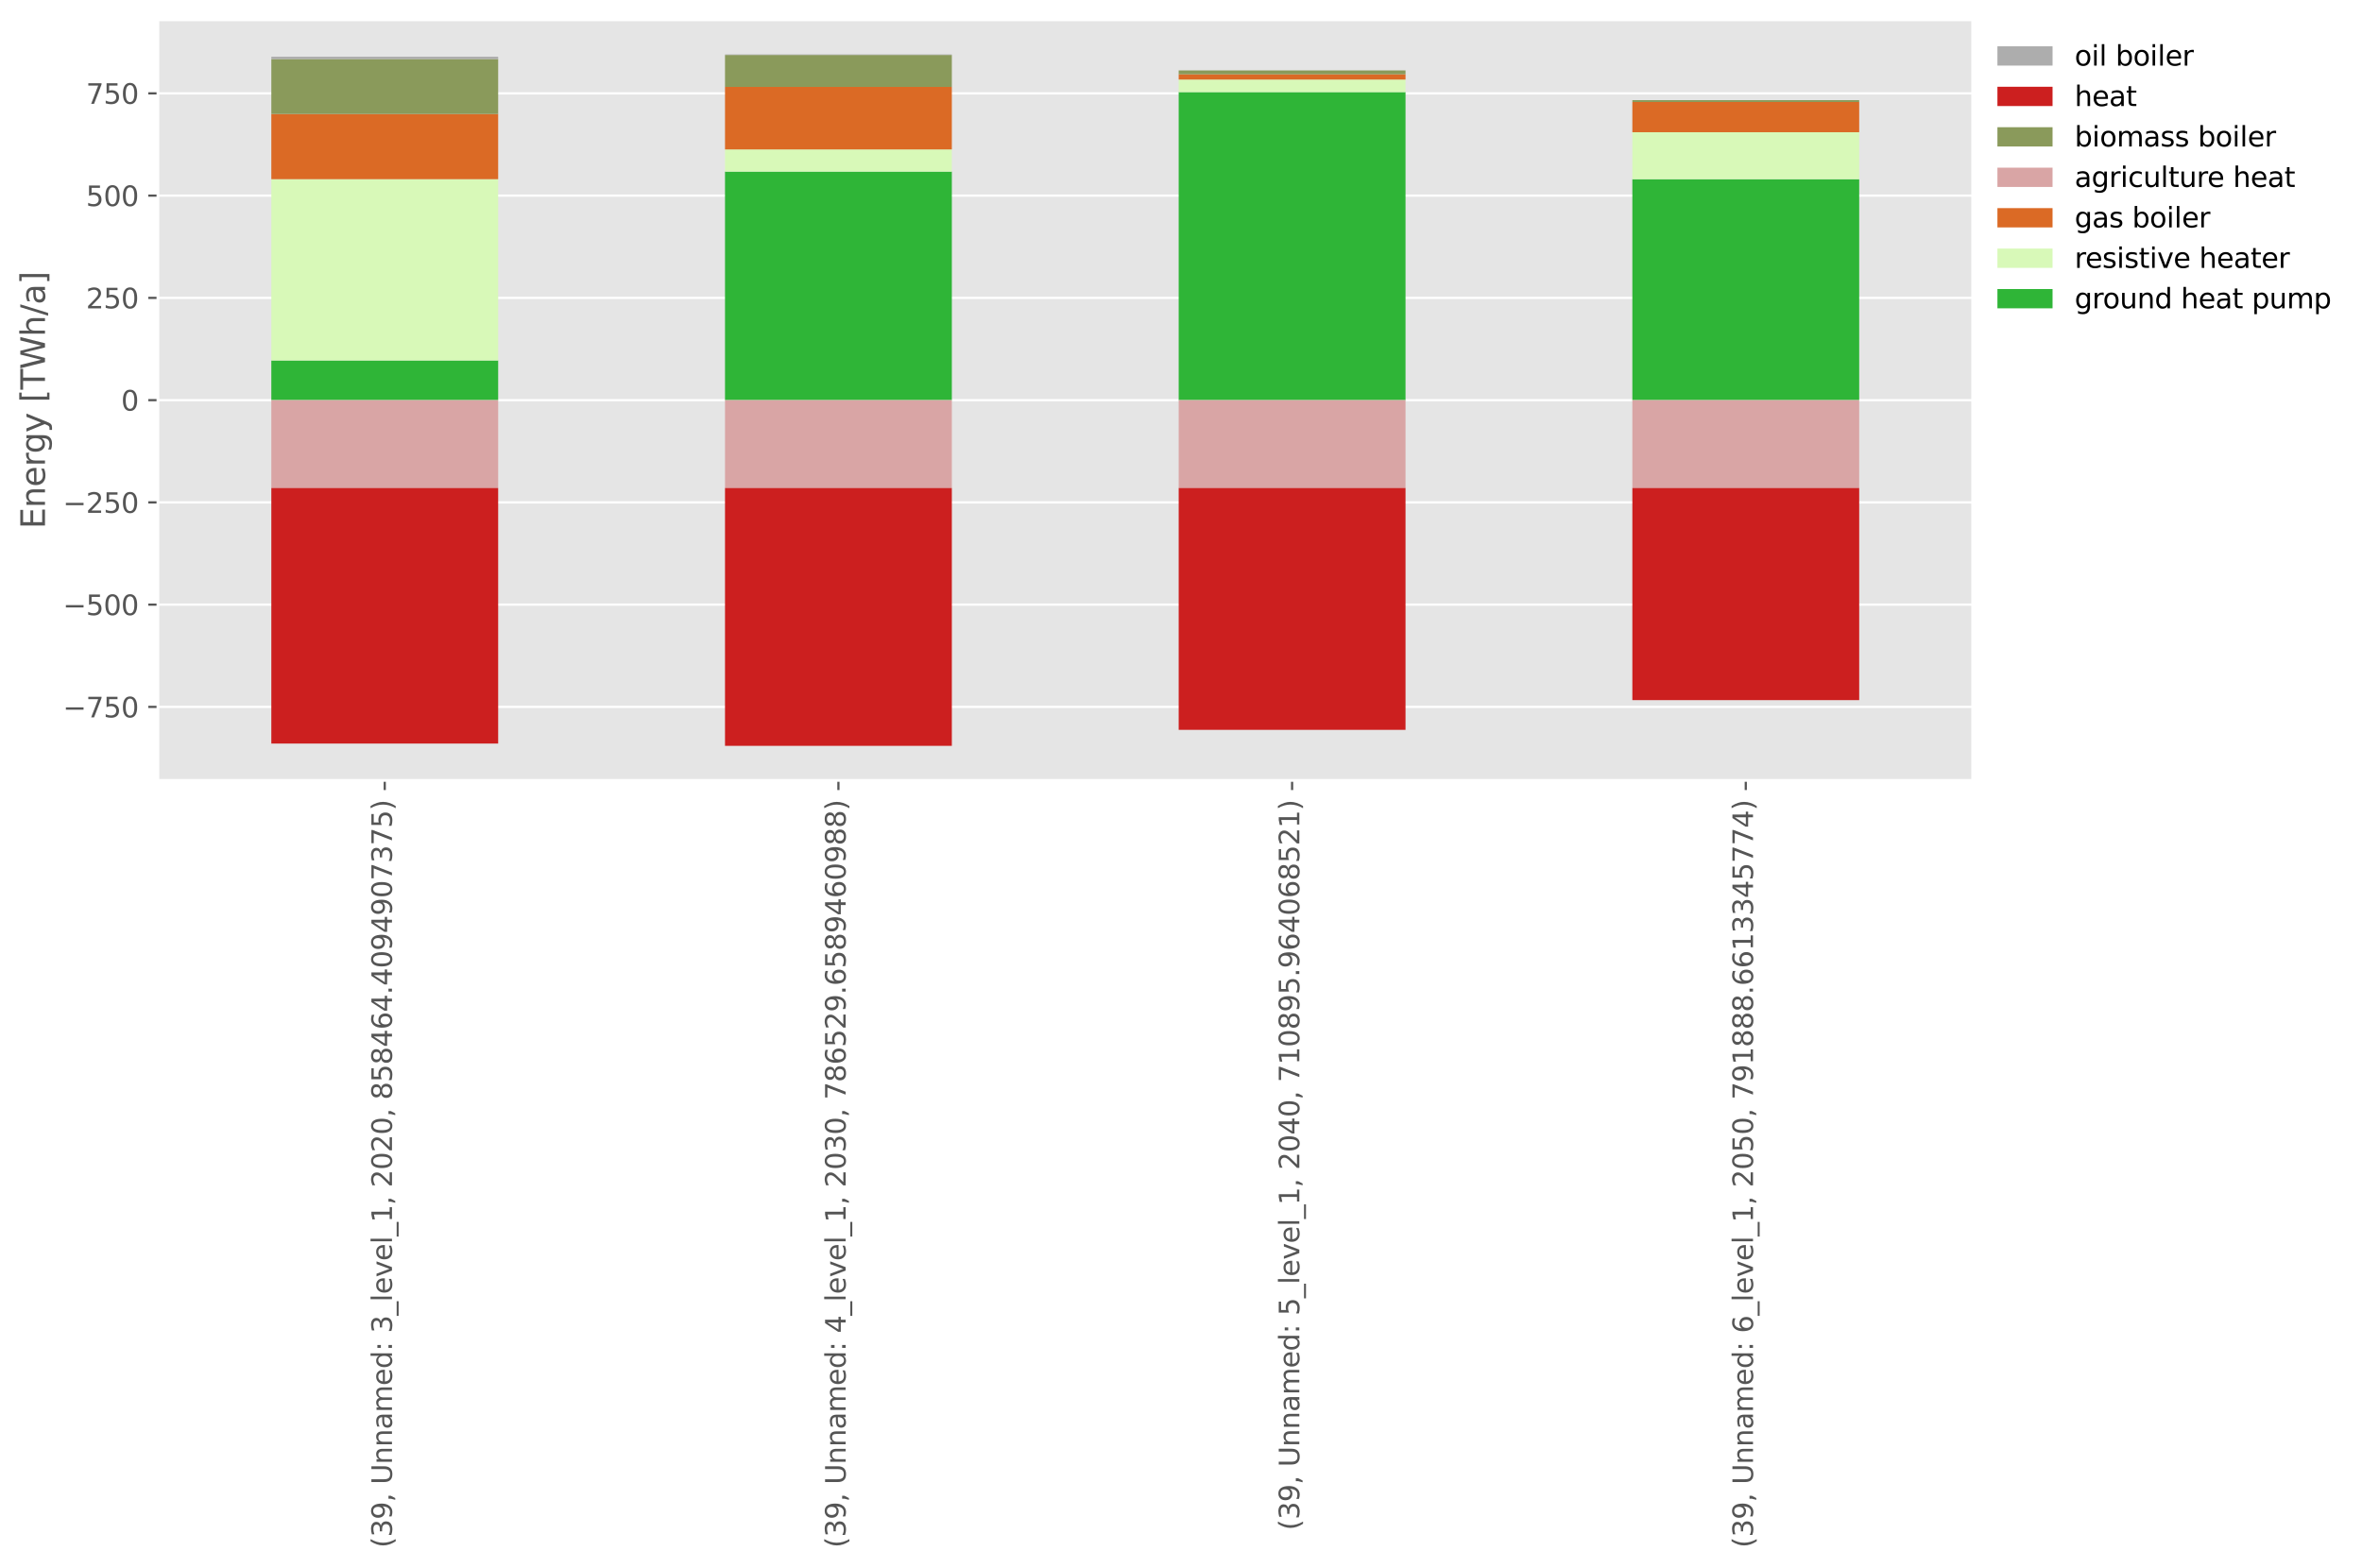 <?xml version="1.0" encoding="utf-8" standalone="no"?>
<!DOCTYPE svg PUBLIC "-//W3C//DTD SVG 1.1//EN"
  "http://www.w3.org/Graphics/SVG/1.1/DTD/svg11.dtd">
<svg xmlns:xlink="http://www.w3.org/1999/xlink" width="856.8pt" height="568.8pt" viewBox="0 0 856.8 568.8" xmlns="http://www.w3.org/2000/svg" version="1.1">
 <defs>
  <style type="text/css">*{stroke-linejoin: round; stroke-linecap: butt}</style>
 </defs>
 <g id="figure_1">
  <g id="patch_1">
   <path d="M 0 568.8 
L 856.8 568.8 
L 856.8 0 
L 0 0 
z
" style="fill: #ffffff"/>
  </g>
  <g id="axes_1">
   <g id="patch_2">
    <path d="M 57.281 283.158 
L 715.553 283.158 
L 715.553 7.2 
L 57.281 7.2 
z
" style="fill: #e5e5e5"/>
   </g>
   <g id="matplotlib.axis_1">
    <g id="xtick_1">
     <g id="line2d_1">
      <defs>
       <path id="md4aac15aca" d="M 0 0 
L 0 3.5 
" style="stroke: #555555; stroke-width: 0.8"/>
      </defs>
      <g>
       <use xlink:href="#md4aac15aca" x="139.565" y="283.158" style="fill: #555555; stroke: #555555; stroke-width: 0.8"/>
      </g>
     </g>
     <g id="text_1">
      <!-- (39, Unnamed: 3_level_1, 2020, 858464.4094907375) -->
      <g style="fill: #555555" transform="translate(142.185 561.6) rotate(-90) scale(0.1 -0.1)">
       <defs>
        <path id="DejaVuSans-28" d="M 1984 4856 
Q 1566 4138 1362 3434 
Q 1159 2731 1159 2009 
Q 1159 1288 1364 580 
Q 1569 -128 1984 -844 
L 1484 -844 
Q 1016 -109 783 600 
Q 550 1309 550 2009 
Q 550 2706 781 3412 
Q 1013 4119 1484 4856 
L 1984 4856 
z
" transform="scale(0.016)"/>
        <path id="DejaVuSans-33" d="M 2597 2516 
Q 3050 2419 3304 2112 
Q 3559 1806 3559 1356 
Q 3559 666 3084 287 
Q 2609 -91 1734 -91 
Q 1441 -91 1130 -33 
Q 819 25 488 141 
L 488 750 
Q 750 597 1062 519 
Q 1375 441 1716 441 
Q 2309 441 2620 675 
Q 2931 909 2931 1356 
Q 2931 1769 2642 2001 
Q 2353 2234 1838 2234 
L 1294 2234 
L 1294 2753 
L 1863 2753 
Q 2328 2753 2575 2939 
Q 2822 3125 2822 3475 
Q 2822 3834 2567 4026 
Q 2313 4219 1838 4219 
Q 1578 4219 1281 4162 
Q 984 4106 628 3988 
L 628 4550 
Q 988 4650 1302 4700 
Q 1616 4750 1894 4750 
Q 2613 4750 3031 4423 
Q 3450 4097 3450 3541 
Q 3450 3153 3228 2886 
Q 3006 2619 2597 2516 
z
" transform="scale(0.016)"/>
        <path id="DejaVuSans-39" d="M 703 97 
L 703 672 
Q 941 559 1184 500 
Q 1428 441 1663 441 
Q 2288 441 2617 861 
Q 2947 1281 2994 2138 
Q 2813 1869 2534 1725 
Q 2256 1581 1919 1581 
Q 1219 1581 811 2004 
Q 403 2428 403 3163 
Q 403 3881 828 4315 
Q 1253 4750 1959 4750 
Q 2769 4750 3195 4129 
Q 3622 3509 3622 2328 
Q 3622 1225 3098 567 
Q 2575 -91 1691 -91 
Q 1453 -91 1209 -44 
Q 966 3 703 97 
z
M 1959 2075 
Q 2384 2075 2632 2365 
Q 2881 2656 2881 3163 
Q 2881 3666 2632 3958 
Q 2384 4250 1959 4250 
Q 1534 4250 1286 3958 
Q 1038 3666 1038 3163 
Q 1038 2656 1286 2365 
Q 1534 2075 1959 2075 
z
" transform="scale(0.016)"/>
        <path id="DejaVuSans-2c" d="M 750 794 
L 1409 794 
L 1409 256 
L 897 -744 
L 494 -744 
L 750 256 
L 750 794 
z
" transform="scale(0.016)"/>
        <path id="DejaVuSans-20" transform="scale(0.016)"/>
        <path id="DejaVuSans-55" d="M 556 4666 
L 1191 4666 
L 1191 1831 
Q 1191 1081 1462 751 
Q 1734 422 2344 422 
Q 2950 422 3222 751 
Q 3494 1081 3494 1831 
L 3494 4666 
L 4128 4666 
L 4128 1753 
Q 4128 841 3676 375 
Q 3225 -91 2344 -91 
Q 1459 -91 1007 375 
Q 556 841 556 1753 
L 556 4666 
z
" transform="scale(0.016)"/>
        <path id="DejaVuSans-6e" d="M 3513 2113 
L 3513 0 
L 2938 0 
L 2938 2094 
Q 2938 2591 2744 2837 
Q 2550 3084 2163 3084 
Q 1697 3084 1428 2787 
Q 1159 2491 1159 1978 
L 1159 0 
L 581 0 
L 581 3500 
L 1159 3500 
L 1159 2956 
Q 1366 3272 1645 3428 
Q 1925 3584 2291 3584 
Q 2894 3584 3203 3211 
Q 3513 2838 3513 2113 
z
" transform="scale(0.016)"/>
        <path id="DejaVuSans-61" d="M 2194 1759 
Q 1497 1759 1228 1600 
Q 959 1441 959 1056 
Q 959 750 1161 570 
Q 1363 391 1709 391 
Q 2188 391 2477 730 
Q 2766 1069 2766 1631 
L 2766 1759 
L 2194 1759 
z
M 3341 1997 
L 3341 0 
L 2766 0 
L 2766 531 
Q 2569 213 2275 61 
Q 1981 -91 1556 -91 
Q 1019 -91 701 211 
Q 384 513 384 1019 
Q 384 1609 779 1909 
Q 1175 2209 1959 2209 
L 2766 2209 
L 2766 2266 
Q 2766 2663 2505 2880 
Q 2244 3097 1772 3097 
Q 1472 3097 1187 3025 
Q 903 2953 641 2809 
L 641 3341 
Q 956 3463 1253 3523 
Q 1550 3584 1831 3584 
Q 2591 3584 2966 3190 
Q 3341 2797 3341 1997 
z
" transform="scale(0.016)"/>
        <path id="DejaVuSans-6d" d="M 3328 2828 
Q 3544 3216 3844 3400 
Q 4144 3584 4550 3584 
Q 5097 3584 5394 3201 
Q 5691 2819 5691 2113 
L 5691 0 
L 5113 0 
L 5113 2094 
Q 5113 2597 4934 2840 
Q 4756 3084 4391 3084 
Q 3944 3084 3684 2787 
Q 3425 2491 3425 1978 
L 3425 0 
L 2847 0 
L 2847 2094 
Q 2847 2600 2669 2842 
Q 2491 3084 2119 3084 
Q 1678 3084 1418 2786 
Q 1159 2488 1159 1978 
L 1159 0 
L 581 0 
L 581 3500 
L 1159 3500 
L 1159 2956 
Q 1356 3278 1631 3431 
Q 1906 3584 2284 3584 
Q 2666 3584 2933 3390 
Q 3200 3197 3328 2828 
z
" transform="scale(0.016)"/>
        <path id="DejaVuSans-65" d="M 3597 1894 
L 3597 1613 
L 953 1613 
Q 991 1019 1311 708 
Q 1631 397 2203 397 
Q 2534 397 2845 478 
Q 3156 559 3463 722 
L 3463 178 
Q 3153 47 2828 -22 
Q 2503 -91 2169 -91 
Q 1331 -91 842 396 
Q 353 884 353 1716 
Q 353 2575 817 3079 
Q 1281 3584 2069 3584 
Q 2775 3584 3186 3129 
Q 3597 2675 3597 1894 
z
M 3022 2063 
Q 3016 2534 2758 2815 
Q 2500 3097 2075 3097 
Q 1594 3097 1305 2825 
Q 1016 2553 972 2059 
L 3022 2063 
z
" transform="scale(0.016)"/>
        <path id="DejaVuSans-64" d="M 2906 2969 
L 2906 4863 
L 3481 4863 
L 3481 0 
L 2906 0 
L 2906 525 
Q 2725 213 2448 61 
Q 2172 -91 1784 -91 
Q 1150 -91 751 415 
Q 353 922 353 1747 
Q 353 2572 751 3078 
Q 1150 3584 1784 3584 
Q 2172 3584 2448 3432 
Q 2725 3281 2906 2969 
z
M 947 1747 
Q 947 1113 1208 752 
Q 1469 391 1925 391 
Q 2381 391 2643 752 
Q 2906 1113 2906 1747 
Q 2906 2381 2643 2742 
Q 2381 3103 1925 3103 
Q 1469 3103 1208 2742 
Q 947 2381 947 1747 
z
" transform="scale(0.016)"/>
        <path id="DejaVuSans-3a" d="M 750 794 
L 1409 794 
L 1409 0 
L 750 0 
L 750 794 
z
M 750 3309 
L 1409 3309 
L 1409 2516 
L 750 2516 
L 750 3309 
z
" transform="scale(0.016)"/>
        <path id="DejaVuSans-5f" d="M 3263 -1063 
L 3263 -1509 
L -63 -1509 
L -63 -1063 
L 3263 -1063 
z
" transform="scale(0.016)"/>
        <path id="DejaVuSans-6c" d="M 603 4863 
L 1178 4863 
L 1178 0 
L 603 0 
L 603 4863 
z
" transform="scale(0.016)"/>
        <path id="DejaVuSans-76" d="M 191 3500 
L 800 3500 
L 1894 563 
L 2988 3500 
L 3597 3500 
L 2284 0 
L 1503 0 
L 191 3500 
z
" transform="scale(0.016)"/>
        <path id="DejaVuSans-31" d="M 794 531 
L 1825 531 
L 1825 4091 
L 703 3866 
L 703 4441 
L 1819 4666 
L 2450 4666 
L 2450 531 
L 3481 531 
L 3481 0 
L 794 0 
L 794 531 
z
" transform="scale(0.016)"/>
        <path id="DejaVuSans-32" d="M 1228 531 
L 3431 531 
L 3431 0 
L 469 0 
L 469 531 
Q 828 903 1448 1529 
Q 2069 2156 2228 2338 
Q 2531 2678 2651 2914 
Q 2772 3150 2772 3378 
Q 2772 3750 2511 3984 
Q 2250 4219 1831 4219 
Q 1534 4219 1204 4116 
Q 875 4013 500 3803 
L 500 4441 
Q 881 4594 1212 4672 
Q 1544 4750 1819 4750 
Q 2544 4750 2975 4387 
Q 3406 4025 3406 3419 
Q 3406 3131 3298 2873 
Q 3191 2616 2906 2266 
Q 2828 2175 2409 1742 
Q 1991 1309 1228 531 
z
" transform="scale(0.016)"/>
        <path id="DejaVuSans-30" d="M 2034 4250 
Q 1547 4250 1301 3770 
Q 1056 3291 1056 2328 
Q 1056 1369 1301 889 
Q 1547 409 2034 409 
Q 2525 409 2770 889 
Q 3016 1369 3016 2328 
Q 3016 3291 2770 3770 
Q 2525 4250 2034 4250 
z
M 2034 4750 
Q 2819 4750 3233 4129 
Q 3647 3509 3647 2328 
Q 3647 1150 3233 529 
Q 2819 -91 2034 -91 
Q 1250 -91 836 529 
Q 422 1150 422 2328 
Q 422 3509 836 4129 
Q 1250 4750 2034 4750 
z
" transform="scale(0.016)"/>
        <path id="DejaVuSans-38" d="M 2034 2216 
Q 1584 2216 1326 1975 
Q 1069 1734 1069 1313 
Q 1069 891 1326 650 
Q 1584 409 2034 409 
Q 2484 409 2743 651 
Q 3003 894 3003 1313 
Q 3003 1734 2745 1975 
Q 2488 2216 2034 2216 
z
M 1403 2484 
Q 997 2584 770 2862 
Q 544 3141 544 3541 
Q 544 4100 942 4425 
Q 1341 4750 2034 4750 
Q 2731 4750 3128 4425 
Q 3525 4100 3525 3541 
Q 3525 3141 3298 2862 
Q 3072 2584 2669 2484 
Q 3125 2378 3379 2068 
Q 3634 1759 3634 1313 
Q 3634 634 3220 271 
Q 2806 -91 2034 -91 
Q 1263 -91 848 271 
Q 434 634 434 1313 
Q 434 1759 690 2068 
Q 947 2378 1403 2484 
z
M 1172 3481 
Q 1172 3119 1398 2916 
Q 1625 2713 2034 2713 
Q 2441 2713 2670 2916 
Q 2900 3119 2900 3481 
Q 2900 3844 2670 4047 
Q 2441 4250 2034 4250 
Q 1625 4250 1398 4047 
Q 1172 3844 1172 3481 
z
" transform="scale(0.016)"/>
        <path id="DejaVuSans-35" d="M 691 4666 
L 3169 4666 
L 3169 4134 
L 1269 4134 
L 1269 2991 
Q 1406 3038 1543 3061 
Q 1681 3084 1819 3084 
Q 2600 3084 3056 2656 
Q 3513 2228 3513 1497 
Q 3513 744 3044 326 
Q 2575 -91 1722 -91 
Q 1428 -91 1123 -41 
Q 819 9 494 109 
L 494 744 
Q 775 591 1075 516 
Q 1375 441 1709 441 
Q 2250 441 2565 725 
Q 2881 1009 2881 1497 
Q 2881 1984 2565 2268 
Q 2250 2553 1709 2553 
Q 1456 2553 1204 2497 
Q 953 2441 691 2322 
L 691 4666 
z
" transform="scale(0.016)"/>
        <path id="DejaVuSans-34" d="M 2419 4116 
L 825 1625 
L 2419 1625 
L 2419 4116 
z
M 2253 4666 
L 3047 4666 
L 3047 1625 
L 3713 1625 
L 3713 1100 
L 3047 1100 
L 3047 0 
L 2419 0 
L 2419 1100 
L 313 1100 
L 313 1709 
L 2253 4666 
z
" transform="scale(0.016)"/>
        <path id="DejaVuSans-36" d="M 2113 2584 
Q 1688 2584 1439 2293 
Q 1191 2003 1191 1497 
Q 1191 994 1439 701 
Q 1688 409 2113 409 
Q 2538 409 2786 701 
Q 3034 994 3034 1497 
Q 3034 2003 2786 2293 
Q 2538 2584 2113 2584 
z
M 3366 4563 
L 3366 3988 
Q 3128 4100 2886 4159 
Q 2644 4219 2406 4219 
Q 1781 4219 1451 3797 
Q 1122 3375 1075 2522 
Q 1259 2794 1537 2939 
Q 1816 3084 2150 3084 
Q 2853 3084 3261 2657 
Q 3669 2231 3669 1497 
Q 3669 778 3244 343 
Q 2819 -91 2113 -91 
Q 1303 -91 875 529 
Q 447 1150 447 2328 
Q 447 3434 972 4092 
Q 1497 4750 2381 4750 
Q 2619 4750 2861 4703 
Q 3103 4656 3366 4563 
z
" transform="scale(0.016)"/>
        <path id="DejaVuSans-2e" d="M 684 794 
L 1344 794 
L 1344 0 
L 684 0 
L 684 794 
z
" transform="scale(0.016)"/>
        <path id="DejaVuSans-37" d="M 525 4666 
L 3525 4666 
L 3525 4397 
L 1831 0 
L 1172 0 
L 2766 4134 
L 525 4134 
L 525 4666 
z
" transform="scale(0.016)"/>
        <path id="DejaVuSans-29" d="M 513 4856 
L 1013 4856 
Q 1481 4119 1714 3412 
Q 1947 2706 1947 2009 
Q 1947 1309 1714 600 
Q 1481 -109 1013 -844 
L 513 -844 
Q 928 -128 1133 580 
Q 1338 1288 1338 2009 
Q 1338 2731 1133 3434 
Q 928 4138 513 4856 
z
" transform="scale(0.016)"/>
       </defs>
       <use xlink:href="#DejaVuSans-28"/>
       <use xlink:href="#DejaVuSans-33" transform="translate(39.014 0)"/>
       <use xlink:href="#DejaVuSans-39" transform="translate(102.637 0)"/>
       <use xlink:href="#DejaVuSans-2c" transform="translate(166.26 0)"/>
       <use xlink:href="#DejaVuSans-20" transform="translate(198.047 0)"/>
       <use xlink:href="#DejaVuSans-55" transform="translate(229.834 0)"/>
       <use xlink:href="#DejaVuSans-6e" transform="translate(303.027 0)"/>
       <use xlink:href="#DejaVuSans-6e" transform="translate(366.406 0)"/>
       <use xlink:href="#DejaVuSans-61" transform="translate(429.785 0)"/>
       <use xlink:href="#DejaVuSans-6d" transform="translate(491.064 0)"/>
       <use xlink:href="#DejaVuSans-65" transform="translate(588.477 0)"/>
       <use xlink:href="#DejaVuSans-64" transform="translate(650 0)"/>
       <use xlink:href="#DejaVuSans-3a" transform="translate(713.477 0)"/>
       <use xlink:href="#DejaVuSans-20" transform="translate(747.168 0)"/>
       <use xlink:href="#DejaVuSans-33" transform="translate(778.955 0)"/>
       <use xlink:href="#DejaVuSans-5f" transform="translate(842.578 0)"/>
       <use xlink:href="#DejaVuSans-6c" transform="translate(892.578 0)"/>
       <use xlink:href="#DejaVuSans-65" transform="translate(920.361 0)"/>
       <use xlink:href="#DejaVuSans-76" transform="translate(981.885 0)"/>
       <use xlink:href="#DejaVuSans-65" transform="translate(1041.064 0)"/>
       <use xlink:href="#DejaVuSans-6c" transform="translate(1102.588 0)"/>
       <use xlink:href="#DejaVuSans-5f" transform="translate(1130.371 0)"/>
       <use xlink:href="#DejaVuSans-31" transform="translate(1180.371 0)"/>
       <use xlink:href="#DejaVuSans-2c" transform="translate(1243.994 0)"/>
       <use xlink:href="#DejaVuSans-20" transform="translate(1275.781 0)"/>
       <use xlink:href="#DejaVuSans-32" transform="translate(1307.568 0)"/>
       <use xlink:href="#DejaVuSans-30" transform="translate(1371.191 0)"/>
       <use xlink:href="#DejaVuSans-32" transform="translate(1434.814 0)"/>
       <use xlink:href="#DejaVuSans-30" transform="translate(1498.438 0)"/>
       <use xlink:href="#DejaVuSans-2c" transform="translate(1562.061 0)"/>
       <use xlink:href="#DejaVuSans-20" transform="translate(1593.848 0)"/>
       <use xlink:href="#DejaVuSans-38" transform="translate(1625.635 0)"/>
       <use xlink:href="#DejaVuSans-35" transform="translate(1689.258 0)"/>
       <use xlink:href="#DejaVuSans-38" transform="translate(1752.881 0)"/>
       <use xlink:href="#DejaVuSans-34" transform="translate(1816.504 0)"/>
       <use xlink:href="#DejaVuSans-36" transform="translate(1880.127 0)"/>
       <use xlink:href="#DejaVuSans-34" transform="translate(1943.75 0)"/>
       <use xlink:href="#DejaVuSans-2e" transform="translate(2007.373 0)"/>
       <use xlink:href="#DejaVuSans-34" transform="translate(2039.16 0)"/>
       <use xlink:href="#DejaVuSans-30" transform="translate(2102.783 0)"/>
       <use xlink:href="#DejaVuSans-39" transform="translate(2166.406 0)"/>
       <use xlink:href="#DejaVuSans-34" transform="translate(2230.029 0)"/>
       <use xlink:href="#DejaVuSans-39" transform="translate(2293.652 0)"/>
       <use xlink:href="#DejaVuSans-30" transform="translate(2357.275 0)"/>
       <use xlink:href="#DejaVuSans-37" transform="translate(2420.898 0)"/>
       <use xlink:href="#DejaVuSans-33" transform="translate(2484.521 0)"/>
       <use xlink:href="#DejaVuSans-37" transform="translate(2548.145 0)"/>
       <use xlink:href="#DejaVuSans-35" transform="translate(2611.768 0)"/>
       <use xlink:href="#DejaVuSans-29" transform="translate(2675.391 0)"/>
      </g>
     </g>
    </g>
    <g id="xtick_2">
     <g id="line2d_2">
      <g>
       <use xlink:href="#md4aac15aca" x="304.133" y="283.158" style="fill: #555555; stroke: #555555; stroke-width: 0.8"/>
      </g>
     </g>
     <g id="text_2">
      <!-- (39, Unnamed: 4_level_1, 2030, 786529.6589460988) -->
      <g style="fill: #555555" transform="translate(306.753 561.6) rotate(-90) scale(0.1 -0.1)">
       <use xlink:href="#DejaVuSans-28"/>
       <use xlink:href="#DejaVuSans-33" transform="translate(39.014 0)"/>
       <use xlink:href="#DejaVuSans-39" transform="translate(102.637 0)"/>
       <use xlink:href="#DejaVuSans-2c" transform="translate(166.26 0)"/>
       <use xlink:href="#DejaVuSans-20" transform="translate(198.047 0)"/>
       <use xlink:href="#DejaVuSans-55" transform="translate(229.834 0)"/>
       <use xlink:href="#DejaVuSans-6e" transform="translate(303.027 0)"/>
       <use xlink:href="#DejaVuSans-6e" transform="translate(366.406 0)"/>
       <use xlink:href="#DejaVuSans-61" transform="translate(429.785 0)"/>
       <use xlink:href="#DejaVuSans-6d" transform="translate(491.064 0)"/>
       <use xlink:href="#DejaVuSans-65" transform="translate(588.477 0)"/>
       <use xlink:href="#DejaVuSans-64" transform="translate(650 0)"/>
       <use xlink:href="#DejaVuSans-3a" transform="translate(713.477 0)"/>
       <use xlink:href="#DejaVuSans-20" transform="translate(747.168 0)"/>
       <use xlink:href="#DejaVuSans-34" transform="translate(778.955 0)"/>
       <use xlink:href="#DejaVuSans-5f" transform="translate(842.578 0)"/>
       <use xlink:href="#DejaVuSans-6c" transform="translate(892.578 0)"/>
       <use xlink:href="#DejaVuSans-65" transform="translate(920.361 0)"/>
       <use xlink:href="#DejaVuSans-76" transform="translate(981.885 0)"/>
       <use xlink:href="#DejaVuSans-65" transform="translate(1041.064 0)"/>
       <use xlink:href="#DejaVuSans-6c" transform="translate(1102.588 0)"/>
       <use xlink:href="#DejaVuSans-5f" transform="translate(1130.371 0)"/>
       <use xlink:href="#DejaVuSans-31" transform="translate(1180.371 0)"/>
       <use xlink:href="#DejaVuSans-2c" transform="translate(1243.994 0)"/>
       <use xlink:href="#DejaVuSans-20" transform="translate(1275.781 0)"/>
       <use xlink:href="#DejaVuSans-32" transform="translate(1307.568 0)"/>
       <use xlink:href="#DejaVuSans-30" transform="translate(1371.191 0)"/>
       <use xlink:href="#DejaVuSans-33" transform="translate(1434.814 0)"/>
       <use xlink:href="#DejaVuSans-30" transform="translate(1498.438 0)"/>
       <use xlink:href="#DejaVuSans-2c" transform="translate(1562.061 0)"/>
       <use xlink:href="#DejaVuSans-20" transform="translate(1593.848 0)"/>
       <use xlink:href="#DejaVuSans-37" transform="translate(1625.635 0)"/>
       <use xlink:href="#DejaVuSans-38" transform="translate(1689.258 0)"/>
       <use xlink:href="#DejaVuSans-36" transform="translate(1752.881 0)"/>
       <use xlink:href="#DejaVuSans-35" transform="translate(1816.504 0)"/>
       <use xlink:href="#DejaVuSans-32" transform="translate(1880.127 0)"/>
       <use xlink:href="#DejaVuSans-39" transform="translate(1943.75 0)"/>
       <use xlink:href="#DejaVuSans-2e" transform="translate(2007.373 0)"/>
       <use xlink:href="#DejaVuSans-36" transform="translate(2039.16 0)"/>
       <use xlink:href="#DejaVuSans-35" transform="translate(2102.783 0)"/>
       <use xlink:href="#DejaVuSans-38" transform="translate(2166.406 0)"/>
       <use xlink:href="#DejaVuSans-39" transform="translate(2230.029 0)"/>
       <use xlink:href="#DejaVuSans-34" transform="translate(2293.652 0)"/>
       <use xlink:href="#DejaVuSans-36" transform="translate(2357.275 0)"/>
       <use xlink:href="#DejaVuSans-30" transform="translate(2420.898 0)"/>
       <use xlink:href="#DejaVuSans-39" transform="translate(2484.521 0)"/>
       <use xlink:href="#DejaVuSans-38" transform="translate(2548.145 0)"/>
       <use xlink:href="#DejaVuSans-38" transform="translate(2611.768 0)"/>
       <use xlink:href="#DejaVuSans-29" transform="translate(2675.391 0)"/>
      </g>
     </g>
    </g>
    <g id="xtick_3">
     <g id="line2d_3">
      <g>
       <use xlink:href="#md4aac15aca" x="468.701" y="283.158" style="fill: #555555; stroke: #555555; stroke-width: 0.8"/>
      </g>
     </g>
     <g id="text_3">
      <!-- (39, Unnamed: 5_level_1, 2040, 710895.964068521) -->
      <g style="fill: #555555" transform="translate(471.321 555.237) rotate(-90) scale(0.1 -0.1)">
       <use xlink:href="#DejaVuSans-28"/>
       <use xlink:href="#DejaVuSans-33" transform="translate(39.014 0)"/>
       <use xlink:href="#DejaVuSans-39" transform="translate(102.637 0)"/>
       <use xlink:href="#DejaVuSans-2c" transform="translate(166.26 0)"/>
       <use xlink:href="#DejaVuSans-20" transform="translate(198.047 0)"/>
       <use xlink:href="#DejaVuSans-55" transform="translate(229.834 0)"/>
       <use xlink:href="#DejaVuSans-6e" transform="translate(303.027 0)"/>
       <use xlink:href="#DejaVuSans-6e" transform="translate(366.406 0)"/>
       <use xlink:href="#DejaVuSans-61" transform="translate(429.785 0)"/>
       <use xlink:href="#DejaVuSans-6d" transform="translate(491.064 0)"/>
       <use xlink:href="#DejaVuSans-65" transform="translate(588.477 0)"/>
       <use xlink:href="#DejaVuSans-64" transform="translate(650 0)"/>
       <use xlink:href="#DejaVuSans-3a" transform="translate(713.477 0)"/>
       <use xlink:href="#DejaVuSans-20" transform="translate(747.168 0)"/>
       <use xlink:href="#DejaVuSans-35" transform="translate(778.955 0)"/>
       <use xlink:href="#DejaVuSans-5f" transform="translate(842.578 0)"/>
       <use xlink:href="#DejaVuSans-6c" transform="translate(892.578 0)"/>
       <use xlink:href="#DejaVuSans-65" transform="translate(920.361 0)"/>
       <use xlink:href="#DejaVuSans-76" transform="translate(981.885 0)"/>
       <use xlink:href="#DejaVuSans-65" transform="translate(1041.064 0)"/>
       <use xlink:href="#DejaVuSans-6c" transform="translate(1102.588 0)"/>
       <use xlink:href="#DejaVuSans-5f" transform="translate(1130.371 0)"/>
       <use xlink:href="#DejaVuSans-31" transform="translate(1180.371 0)"/>
       <use xlink:href="#DejaVuSans-2c" transform="translate(1243.994 0)"/>
       <use xlink:href="#DejaVuSans-20" transform="translate(1275.781 0)"/>
       <use xlink:href="#DejaVuSans-32" transform="translate(1307.568 0)"/>
       <use xlink:href="#DejaVuSans-30" transform="translate(1371.191 0)"/>
       <use xlink:href="#DejaVuSans-34" transform="translate(1434.814 0)"/>
       <use xlink:href="#DejaVuSans-30" transform="translate(1498.438 0)"/>
       <use xlink:href="#DejaVuSans-2c" transform="translate(1562.061 0)"/>
       <use xlink:href="#DejaVuSans-20" transform="translate(1593.848 0)"/>
       <use xlink:href="#DejaVuSans-37" transform="translate(1625.635 0)"/>
       <use xlink:href="#DejaVuSans-31" transform="translate(1689.258 0)"/>
       <use xlink:href="#DejaVuSans-30" transform="translate(1752.881 0)"/>
       <use xlink:href="#DejaVuSans-38" transform="translate(1816.504 0)"/>
       <use xlink:href="#DejaVuSans-39" transform="translate(1880.127 0)"/>
       <use xlink:href="#DejaVuSans-35" transform="translate(1943.75 0)"/>
       <use xlink:href="#DejaVuSans-2e" transform="translate(2007.373 0)"/>
       <use xlink:href="#DejaVuSans-39" transform="translate(2039.16 0)"/>
       <use xlink:href="#DejaVuSans-36" transform="translate(2102.783 0)"/>
       <use xlink:href="#DejaVuSans-34" transform="translate(2166.406 0)"/>
       <use xlink:href="#DejaVuSans-30" transform="translate(2230.029 0)"/>
       <use xlink:href="#DejaVuSans-36" transform="translate(2293.652 0)"/>
       <use xlink:href="#DejaVuSans-38" transform="translate(2357.275 0)"/>
       <use xlink:href="#DejaVuSans-35" transform="translate(2420.898 0)"/>
       <use xlink:href="#DejaVuSans-32" transform="translate(2484.521 0)"/>
       <use xlink:href="#DejaVuSans-31" transform="translate(2548.145 0)"/>
       <use xlink:href="#DejaVuSans-29" transform="translate(2611.768 0)"/>
      </g>
     </g>
    </g>
    <g id="xtick_4">
     <g id="line2d_4">
      <g>
       <use xlink:href="#md4aac15aca" x="633.269" y="283.158" style="fill: #555555; stroke: #555555; stroke-width: 0.8"/>
      </g>
     </g>
     <g id="text_4">
      <!-- (39, Unnamed: 6_level_1, 2050, 791888.6613345774) -->
      <g style="fill: #555555" transform="translate(635.889 561.6) rotate(-90) scale(0.1 -0.1)">
       <use xlink:href="#DejaVuSans-28"/>
       <use xlink:href="#DejaVuSans-33" transform="translate(39.014 0)"/>
       <use xlink:href="#DejaVuSans-39" transform="translate(102.637 0)"/>
       <use xlink:href="#DejaVuSans-2c" transform="translate(166.26 0)"/>
       <use xlink:href="#DejaVuSans-20" transform="translate(198.047 0)"/>
       <use xlink:href="#DejaVuSans-55" transform="translate(229.834 0)"/>
       <use xlink:href="#DejaVuSans-6e" transform="translate(303.027 0)"/>
       <use xlink:href="#DejaVuSans-6e" transform="translate(366.406 0)"/>
       <use xlink:href="#DejaVuSans-61" transform="translate(429.785 0)"/>
       <use xlink:href="#DejaVuSans-6d" transform="translate(491.064 0)"/>
       <use xlink:href="#DejaVuSans-65" transform="translate(588.477 0)"/>
       <use xlink:href="#DejaVuSans-64" transform="translate(650 0)"/>
       <use xlink:href="#DejaVuSans-3a" transform="translate(713.477 0)"/>
       <use xlink:href="#DejaVuSans-20" transform="translate(747.168 0)"/>
       <use xlink:href="#DejaVuSans-36" transform="translate(778.955 0)"/>
       <use xlink:href="#DejaVuSans-5f" transform="translate(842.578 0)"/>
       <use xlink:href="#DejaVuSans-6c" transform="translate(892.578 0)"/>
       <use xlink:href="#DejaVuSans-65" transform="translate(920.361 0)"/>
       <use xlink:href="#DejaVuSans-76" transform="translate(981.885 0)"/>
       <use xlink:href="#DejaVuSans-65" transform="translate(1041.064 0)"/>
       <use xlink:href="#DejaVuSans-6c" transform="translate(1102.588 0)"/>
       <use xlink:href="#DejaVuSans-5f" transform="translate(1130.371 0)"/>
       <use xlink:href="#DejaVuSans-31" transform="translate(1180.371 0)"/>
       <use xlink:href="#DejaVuSans-2c" transform="translate(1243.994 0)"/>
       <use xlink:href="#DejaVuSans-20" transform="translate(1275.781 0)"/>
       <use xlink:href="#DejaVuSans-32" transform="translate(1307.568 0)"/>
       <use xlink:href="#DejaVuSans-30" transform="translate(1371.191 0)"/>
       <use xlink:href="#DejaVuSans-35" transform="translate(1434.814 0)"/>
       <use xlink:href="#DejaVuSans-30" transform="translate(1498.438 0)"/>
       <use xlink:href="#DejaVuSans-2c" transform="translate(1562.061 0)"/>
       <use xlink:href="#DejaVuSans-20" transform="translate(1593.848 0)"/>
       <use xlink:href="#DejaVuSans-37" transform="translate(1625.635 0)"/>
       <use xlink:href="#DejaVuSans-39" transform="translate(1689.258 0)"/>
       <use xlink:href="#DejaVuSans-31" transform="translate(1752.881 0)"/>
       <use xlink:href="#DejaVuSans-38" transform="translate(1816.504 0)"/>
       <use xlink:href="#DejaVuSans-38" transform="translate(1880.127 0)"/>
       <use xlink:href="#DejaVuSans-38" transform="translate(1943.75 0)"/>
       <use xlink:href="#DejaVuSans-2e" transform="translate(2007.373 0)"/>
       <use xlink:href="#DejaVuSans-36" transform="translate(2039.16 0)"/>
       <use xlink:href="#DejaVuSans-36" transform="translate(2102.783 0)"/>
       <use xlink:href="#DejaVuSans-31" transform="translate(2166.406 0)"/>
       <use xlink:href="#DejaVuSans-33" transform="translate(2230.029 0)"/>
       <use xlink:href="#DejaVuSans-33" transform="translate(2293.652 0)"/>
       <use xlink:href="#DejaVuSans-34" transform="translate(2357.275 0)"/>
       <use xlink:href="#DejaVuSans-35" transform="translate(2420.898 0)"/>
       <use xlink:href="#DejaVuSans-37" transform="translate(2484.521 0)"/>
       <use xlink:href="#DejaVuSans-37" transform="translate(2548.145 0)"/>
       <use xlink:href="#DejaVuSans-34" transform="translate(2611.768 0)"/>
       <use xlink:href="#DejaVuSans-29" transform="translate(2675.391 0)"/>
      </g>
     </g>
    </g>
   </g>
   <g id="matplotlib.axis_2">
    <g id="ytick_1">
     <g id="line2d_5">
      <path d="M 57.281 256.488 
L 715.553 256.488 
" clip-path="url(#pc17e07ff4c)" style="fill: none; stroke: #ffffff; stroke-width: 0.8; stroke-linecap: square"/>
     </g>
     <g id="line2d_6">
      <defs>
       <path id="m689766e9c8" d="M 0 0 
L -3.5 0 
" style="stroke: #555555; stroke-width: 0.8"/>
      </defs>
      <g>
       <use xlink:href="#m689766e9c8" x="57.281" y="256.488" style="fill: #555555; stroke: #555555; stroke-width: 0.8"/>
      </g>
     </g>
     <g id="text_5">
      <!-- −750 -->
      <g style="fill: #555555" transform="translate(22.814 260.287) scale(0.1 -0.1)">
       <defs>
        <path id="DejaVuSans-2212" d="M 678 2272 
L 4684 2272 
L 4684 1741 
L 678 1741 
L 678 2272 
z
" transform="scale(0.016)"/>
       </defs>
       <use xlink:href="#DejaVuSans-2212"/>
       <use xlink:href="#DejaVuSans-37" transform="translate(83.789 0)"/>
       <use xlink:href="#DejaVuSans-35" transform="translate(147.412 0)"/>
       <use xlink:href="#DejaVuSans-30" transform="translate(211.035 0)"/>
      </g>
     </g>
    </g>
    <g id="ytick_2">
     <g id="line2d_7">
      <path d="M 57.281 219.385 
L 715.553 219.385 
" clip-path="url(#pc17e07ff4c)" style="fill: none; stroke: #ffffff; stroke-width: 0.8; stroke-linecap: square"/>
     </g>
     <g id="line2d_8">
      <g>
       <use xlink:href="#m689766e9c8" x="57.281" y="219.385" style="fill: #555555; stroke: #555555; stroke-width: 0.8"/>
      </g>
     </g>
     <g id="text_6">
      <!-- −500 -->
      <g style="fill: #555555" transform="translate(22.814 223.184) scale(0.1 -0.1)">
       <use xlink:href="#DejaVuSans-2212"/>
       <use xlink:href="#DejaVuSans-35" transform="translate(83.789 0)"/>
       <use xlink:href="#DejaVuSans-30" transform="translate(147.412 0)"/>
       <use xlink:href="#DejaVuSans-30" transform="translate(211.035 0)"/>
      </g>
     </g>
    </g>
    <g id="ytick_3">
     <g id="line2d_9">
      <path d="M 57.281 182.282 
L 715.553 182.282 
" clip-path="url(#pc17e07ff4c)" style="fill: none; stroke: #ffffff; stroke-width: 0.8; stroke-linecap: square"/>
     </g>
     <g id="line2d_10">
      <g>
       <use xlink:href="#m689766e9c8" x="57.281" y="182.282" style="fill: #555555; stroke: #555555; stroke-width: 0.8"/>
      </g>
     </g>
     <g id="text_7">
      <!-- −250 -->
      <g style="fill: #555555" transform="translate(22.814 186.081) scale(0.1 -0.1)">
       <use xlink:href="#DejaVuSans-2212"/>
       <use xlink:href="#DejaVuSans-32" transform="translate(83.789 0)"/>
       <use xlink:href="#DejaVuSans-35" transform="translate(147.412 0)"/>
       <use xlink:href="#DejaVuSans-30" transform="translate(211.035 0)"/>
      </g>
     </g>
    </g>
    <g id="ytick_4">
     <g id="line2d_11">
      <path d="M 57.281 145.179 
L 715.553 145.179 
" clip-path="url(#pc17e07ff4c)" style="fill: none; stroke: #ffffff; stroke-width: 0.8; stroke-linecap: square"/>
     </g>
     <g id="line2d_12">
      <g>
       <use xlink:href="#m689766e9c8" x="57.281" y="145.179" style="fill: #555555; stroke: #555555; stroke-width: 0.8"/>
      </g>
     </g>
     <g id="text_8">
      <!-- 0 -->
      <g style="fill: #555555" transform="translate(43.918 148.978) scale(0.1 -0.1)">
       <use xlink:href="#DejaVuSans-30"/>
      </g>
     </g>
    </g>
    <g id="ytick_5">
     <g id="line2d_13">
      <path d="M 57.281 108.076 
L 715.553 108.076 
" clip-path="url(#pc17e07ff4c)" style="fill: none; stroke: #ffffff; stroke-width: 0.8; stroke-linecap: square"/>
     </g>
     <g id="line2d_14">
      <g>
       <use xlink:href="#m689766e9c8" x="57.281" y="108.076" style="fill: #555555; stroke: #555555; stroke-width: 0.8"/>
      </g>
     </g>
     <g id="text_9">
      <!-- 250 -->
      <g style="fill: #555555" transform="translate(31.193 111.875) scale(0.1 -0.1)">
       <use xlink:href="#DejaVuSans-32"/>
       <use xlink:href="#DejaVuSans-35" transform="translate(63.623 0)"/>
       <use xlink:href="#DejaVuSans-30" transform="translate(127.246 0)"/>
      </g>
     </g>
    </g>
    <g id="ytick_6">
     <g id="line2d_15">
      <path d="M 57.281 70.973 
L 715.553 70.973 
" clip-path="url(#pc17e07ff4c)" style="fill: none; stroke: #ffffff; stroke-width: 0.8; stroke-linecap: square"/>
     </g>
     <g id="line2d_16">
      <g>
       <use xlink:href="#m689766e9c8" x="57.281" y="70.973" style="fill: #555555; stroke: #555555; stroke-width: 0.8"/>
      </g>
     </g>
     <g id="text_10">
      <!-- 500 -->
      <g style="fill: #555555" transform="translate(31.193 74.772) scale(0.1 -0.1)">
       <use xlink:href="#DejaVuSans-35"/>
       <use xlink:href="#DejaVuSans-30" transform="translate(63.623 0)"/>
       <use xlink:href="#DejaVuSans-30" transform="translate(127.246 0)"/>
      </g>
     </g>
    </g>
    <g id="ytick_7">
     <g id="line2d_17">
      <path d="M 57.281 33.87 
L 715.553 33.87 
" clip-path="url(#pc17e07ff4c)" style="fill: none; stroke: #ffffff; stroke-width: 0.8; stroke-linecap: square"/>
     </g>
     <g id="line2d_18">
      <g>
       <use xlink:href="#m689766e9c8" x="57.281" y="33.87" style="fill: #555555; stroke: #555555; stroke-width: 0.8"/>
      </g>
     </g>
     <g id="text_11">
      <!-- 750 -->
      <g style="fill: #555555" transform="translate(31.193 37.669) scale(0.1 -0.1)">
       <use xlink:href="#DejaVuSans-37"/>
       <use xlink:href="#DejaVuSans-35" transform="translate(63.623 0)"/>
       <use xlink:href="#DejaVuSans-30" transform="translate(127.246 0)"/>
      </g>
     </g>
    </g>
    <g id="text_12">
     <!-- Energy [TWh/a] -->
     <g style="fill: #555555" transform="translate(16.318 191.873) rotate(-90) scale(0.12 -0.12)">
      <defs>
       <path id="DejaVuSans-45" d="M 628 4666 
L 3578 4666 
L 3578 4134 
L 1259 4134 
L 1259 2753 
L 3481 2753 
L 3481 2222 
L 1259 2222 
L 1259 531 
L 3634 531 
L 3634 0 
L 628 0 
L 628 4666 
z
" transform="scale(0.016)"/>
       <path id="DejaVuSans-72" d="M 2631 2963 
Q 2534 3019 2420 3045 
Q 2306 3072 2169 3072 
Q 1681 3072 1420 2755 
Q 1159 2438 1159 1844 
L 1159 0 
L 581 0 
L 581 3500 
L 1159 3500 
L 1159 2956 
Q 1341 3275 1631 3429 
Q 1922 3584 2338 3584 
Q 2397 3584 2469 3576 
Q 2541 3569 2628 3553 
L 2631 2963 
z
" transform="scale(0.016)"/>
       <path id="DejaVuSans-67" d="M 2906 1791 
Q 2906 2416 2648 2759 
Q 2391 3103 1925 3103 
Q 1463 3103 1205 2759 
Q 947 2416 947 1791 
Q 947 1169 1205 825 
Q 1463 481 1925 481 
Q 2391 481 2648 825 
Q 2906 1169 2906 1791 
z
M 3481 434 
Q 3481 -459 3084 -895 
Q 2688 -1331 1869 -1331 
Q 1566 -1331 1297 -1286 
Q 1028 -1241 775 -1147 
L 775 -588 
Q 1028 -725 1275 -790 
Q 1522 -856 1778 -856 
Q 2344 -856 2625 -561 
Q 2906 -266 2906 331 
L 2906 616 
Q 2728 306 2450 153 
Q 2172 0 1784 0 
Q 1141 0 747 490 
Q 353 981 353 1791 
Q 353 2603 747 3093 
Q 1141 3584 1784 3584 
Q 2172 3584 2450 3431 
Q 2728 3278 2906 2969 
L 2906 3500 
L 3481 3500 
L 3481 434 
z
" transform="scale(0.016)"/>
       <path id="DejaVuSans-79" d="M 2059 -325 
Q 1816 -950 1584 -1140 
Q 1353 -1331 966 -1331 
L 506 -1331 
L 506 -850 
L 844 -850 
Q 1081 -850 1212 -737 
Q 1344 -625 1503 -206 
L 1606 56 
L 191 3500 
L 800 3500 
L 1894 763 
L 2988 3500 
L 3597 3500 
L 2059 -325 
z
" transform="scale(0.016)"/>
       <path id="DejaVuSans-5b" d="M 550 4863 
L 1875 4863 
L 1875 4416 
L 1125 4416 
L 1125 -397 
L 1875 -397 
L 1875 -844 
L 550 -844 
L 550 4863 
z
" transform="scale(0.016)"/>
       <path id="DejaVuSans-54" d="M -19 4666 
L 3928 4666 
L 3928 4134 
L 2272 4134 
L 2272 0 
L 1638 0 
L 1638 4134 
L -19 4134 
L -19 4666 
z
" transform="scale(0.016)"/>
       <path id="DejaVuSans-57" d="M 213 4666 
L 850 4666 
L 1831 722 
L 2809 4666 
L 3519 4666 
L 4500 722 
L 5478 4666 
L 6119 4666 
L 4947 0 
L 4153 0 
L 3169 4050 
L 2175 0 
L 1381 0 
L 213 4666 
z
" transform="scale(0.016)"/>
       <path id="DejaVuSans-68" d="M 3513 2113 
L 3513 0 
L 2938 0 
L 2938 2094 
Q 2938 2591 2744 2837 
Q 2550 3084 2163 3084 
Q 1697 3084 1428 2787 
Q 1159 2491 1159 1978 
L 1159 0 
L 581 0 
L 581 4863 
L 1159 4863 
L 1159 2956 
Q 1366 3272 1645 3428 
Q 1925 3584 2291 3584 
Q 2894 3584 3203 3211 
Q 3513 2838 3513 2113 
z
" transform="scale(0.016)"/>
       <path id="DejaVuSans-2f" d="M 1625 4666 
L 2156 4666 
L 531 -594 
L 0 -594 
L 1625 4666 
z
" transform="scale(0.016)"/>
       <path id="DejaVuSans-5d" d="M 1947 4863 
L 1947 -844 
L 622 -844 
L 622 -397 
L 1369 -397 
L 1369 4416 
L 622 4416 
L 622 4863 
L 1947 4863 
z
" transform="scale(0.016)"/>
      </defs>
      <use xlink:href="#DejaVuSans-45"/>
      <use xlink:href="#DejaVuSans-6e" transform="translate(63.184 0)"/>
      <use xlink:href="#DejaVuSans-65" transform="translate(126.562 0)"/>
      <use xlink:href="#DejaVuSans-72" transform="translate(188.086 0)"/>
      <use xlink:href="#DejaVuSans-67" transform="translate(227.449 0)"/>
      <use xlink:href="#DejaVuSans-79" transform="translate(290.926 0)"/>
      <use xlink:href="#DejaVuSans-20" transform="translate(350.105 0)"/>
      <use xlink:href="#DejaVuSans-5b" transform="translate(381.893 0)"/>
      <use xlink:href="#DejaVuSans-54" transform="translate(420.906 0)"/>
      <use xlink:href="#DejaVuSans-57" transform="translate(481.99 0)"/>
      <use xlink:href="#DejaVuSans-68" transform="translate(580.867 0)"/>
      <use xlink:href="#DejaVuSans-2f" transform="translate(644.246 0)"/>
      <use xlink:href="#DejaVuSans-61" transform="translate(677.938 0)"/>
      <use xlink:href="#DejaVuSans-5d" transform="translate(739.217 0)"/>
     </g>
    </g>
   </g>
   <g id="patch_3">
    <path d="M 98.423 145.179 
L 180.707 145.179 
L 180.707 130.78 
L 98.423 130.78 
z
" clip-path="url(#pc17e07ff4c)" style="fill: #2fb537"/>
   </g>
   <g id="patch_4">
    <path d="M 262.991 145.179 
L 345.275 145.179 
L 345.275 62.259 
L 262.991 62.259 
z
" clip-path="url(#pc17e07ff4c)" style="fill: #2fb537"/>
   </g>
   <g id="patch_5">
    <path d="M 427.559 145.179 
L 509.843 145.179 
L 509.843 33.408 
L 427.559 33.408 
z
" clip-path="url(#pc17e07ff4c)" style="fill: #2fb537"/>
   </g>
   <g id="patch_6">
    <path d="M 592.127 145.179 
L 674.411 145.179 
L 674.411 65.01 
L 592.127 65.01 
z
" clip-path="url(#pc17e07ff4c)" style="fill: #2fb537"/>
   </g>
   <g id="patch_7">
    <path d="M 98.423 130.78 
L 180.707 130.78 
L 180.707 65.014 
L 98.423 65.014 
z
" clip-path="url(#pc17e07ff4c)" style="fill: #d8f9b8"/>
   </g>
   <g id="patch_8">
    <path d="M 262.991 62.259 
L 345.275 62.259 
L 345.275 54.218 
L 262.991 54.218 
z
" clip-path="url(#pc17e07ff4c)" style="fill: #d8f9b8"/>
   </g>
   <g id="patch_9">
    <path d="M 427.559 33.408 
L 509.843 33.408 
L 509.843 28.866 
L 427.559 28.866 
z
" clip-path="url(#pc17e07ff4c)" style="fill: #d8f9b8"/>
   </g>
   <g id="patch_10">
    <path d="M 592.127 65.01 
L 674.411 65.01 
L 674.411 47.975 
L 592.127 47.975 
z
" clip-path="url(#pc17e07ff4c)" style="fill: #d8f9b8"/>
   </g>
   <g id="patch_11">
    <path d="M 98.423 65.014 
L 180.707 65.014 
L 180.707 41.364 
L 98.423 41.364 
z
" clip-path="url(#pc17e07ff4c)" style="fill: #db6a25"/>
   </g>
   <g id="patch_12">
    <path d="M 262.991 54.218 
L 345.275 54.218 
L 345.275 31.531 
L 262.991 31.531 
z
" clip-path="url(#pc17e07ff4c)" style="fill: #db6a25"/>
   </g>
   <g id="patch_13">
    <path d="M 427.559 28.866 
L 509.843 28.866 
L 509.843 26.939 
L 427.559 26.939 
z
" clip-path="url(#pc17e07ff4c)" style="fill: #db6a25"/>
   </g>
   <g id="patch_14">
    <path d="M 592.127 47.975 
L 674.411 47.975 
L 674.411 37.009 
L 592.127 37.009 
z
" clip-path="url(#pc17e07ff4c)" style="fill: #db6a25"/>
   </g>
   <g id="patch_15">
    <path d="M 98.423 145.179 
L 180.707 145.179 
L 180.707 177.06 
L 98.423 177.06 
z
" clip-path="url(#pc17e07ff4c)" style="fill: #d9a5a5"/>
   </g>
   <g id="patch_16">
    <path d="M 262.991 145.179 
L 345.275 145.179 
L 345.275 177.06 
L 262.991 177.06 
z
" clip-path="url(#pc17e07ff4c)" style="fill: #d9a5a5"/>
   </g>
   <g id="patch_17">
    <path d="M 427.559 145.179 
L 509.843 145.179 
L 509.843 177.06 
L 427.559 177.06 
z
" clip-path="url(#pc17e07ff4c)" style="fill: #d9a5a5"/>
   </g>
   <g id="patch_18">
    <path d="M 592.127 145.179 
L 674.411 145.179 
L 674.411 177.06 
L 592.127 177.06 
z
" clip-path="url(#pc17e07ff4c)" style="fill: #d9a5a5"/>
   </g>
   <g id="patch_19">
    <path d="M 98.423 41.364 
L 180.707 41.364 
L 180.707 21.406 
L 98.423 21.406 
z
" clip-path="url(#pc17e07ff4c)" style="fill: #8a9a5b"/>
   </g>
   <g id="patch_20">
    <path d="M 262.991 31.531 
L 345.275 31.531 
L 345.275 19.936 
L 262.991 19.936 
z
" clip-path="url(#pc17e07ff4c)" style="fill: #8a9a5b"/>
   </g>
   <g id="patch_21">
    <path d="M 427.559 26.939 
L 509.843 26.939 
L 509.843 25.55 
L 427.559 25.55 
z
" clip-path="url(#pc17e07ff4c)" style="fill: #8a9a5b"/>
   </g>
   <g id="patch_22">
    <path d="M 592.127 37.009 
L 674.411 37.009 
L 674.411 36.334 
L 592.127 36.334 
z
" clip-path="url(#pc17e07ff4c)" style="fill: #8a9a5b"/>
   </g>
   <g id="patch_23">
    <path d="M 98.423 177.06 
L 180.707 177.06 
L 180.707 269.785 
L 98.423 269.785 
z
" clip-path="url(#pc17e07ff4c)" style="fill: #cc1f1f"/>
   </g>
   <g id="patch_24">
    <path d="M 262.991 177.06 
L 345.275 177.06 
L 345.275 270.614 
L 262.991 270.614 
z
" clip-path="url(#pc17e07ff4c)" style="fill: #cc1f1f"/>
   </g>
   <g id="patch_25">
    <path d="M 427.559 177.06 
L 509.843 177.06 
L 509.843 264.808 
L 427.559 264.808 
z
" clip-path="url(#pc17e07ff4c)" style="fill: #cc1f1f"/>
   </g>
   <g id="patch_26">
    <path d="M 592.127 177.06 
L 674.411 177.06 
L 674.411 254.024 
L 592.127 254.024 
z
" clip-path="url(#pc17e07ff4c)" style="fill: #cc1f1f"/>
   </g>
   <g id="patch_27">
    <path d="M 98.423 21.406 
L 180.707 21.406 
L 180.707 20.573 
L 98.423 20.573 
z
" clip-path="url(#pc17e07ff4c)" style="fill: #adadad"/>
   </g>
   <g id="patch_28">
    <path d="M 262.991 19.936 
L 345.275 19.936 
L 345.275 19.744 
L 262.991 19.744 
z
" clip-path="url(#pc17e07ff4c)" style="fill: #adadad"/>
   </g>
   <g id="patch_29">
    <path d="M 427.559 264.808 
L 509.843 264.808 
L 509.843 264.808 
L 427.559 264.808 
z
" clip-path="url(#pc17e07ff4c)" style="fill: #adadad"/>
   </g>
   <g id="patch_30">
    <path d="M 592.127 254.024 
L 674.411 254.024 
L 674.411 254.024 
L 592.127 254.024 
z
" clip-path="url(#pc17e07ff4c)" style="fill: #adadad"/>
   </g>
   <g id="patch_31">
    <path d="M 57.281 283.158 
L 57.281 7.2 
" style="fill: none; stroke: #ffffff; stroke-linejoin: miter; stroke-linecap: square"/>
   </g>
   <g id="patch_32">
    <path d="M 715.553 283.158 
L 715.553 7.2 
" style="fill: none; stroke: #ffffff; stroke-linejoin: miter; stroke-linecap: square"/>
   </g>
   <g id="patch_33">
    <path d="M 57.281 283.158 
L 715.553 283.158 
" style="fill: none; stroke: #ffffff; stroke-linejoin: miter; stroke-linecap: square"/>
   </g>
   <g id="patch_34">
    <path d="M 57.281 7.2 
L 715.553 7.2 
" style="fill: none; stroke: #ffffff; stroke-linejoin: miter; stroke-linecap: square"/>
   </g>
   <g id="legend_1">
    <g id="patch_35">
     <path d="M 724.553 23.798 
L 744.553 23.798 
L 744.553 16.798 
L 724.553 16.798 
z
" style="fill: #adadad"/>
    </g>
    <g id="text_13">
     <!-- oil boiler -->
     <g transform="translate(752.553 23.798) scale(0.1 -0.1)">
      <defs>
       <path id="DejaVuSans-6f" d="M 1959 3097 
Q 1497 3097 1228 2736 
Q 959 2375 959 1747 
Q 959 1119 1226 758 
Q 1494 397 1959 397 
Q 2419 397 2687 759 
Q 2956 1122 2956 1747 
Q 2956 2369 2687 2733 
Q 2419 3097 1959 3097 
z
M 1959 3584 
Q 2709 3584 3137 3096 
Q 3566 2609 3566 1747 
Q 3566 888 3137 398 
Q 2709 -91 1959 -91 
Q 1206 -91 779 398 
Q 353 888 353 1747 
Q 353 2609 779 3096 
Q 1206 3584 1959 3584 
z
" transform="scale(0.016)"/>
       <path id="DejaVuSans-69" d="M 603 3500 
L 1178 3500 
L 1178 0 
L 603 0 
L 603 3500 
z
M 603 4863 
L 1178 4863 
L 1178 4134 
L 603 4134 
L 603 4863 
z
" transform="scale(0.016)"/>
       <path id="DejaVuSans-62" d="M 3116 1747 
Q 3116 2381 2855 2742 
Q 2594 3103 2138 3103 
Q 1681 3103 1420 2742 
Q 1159 2381 1159 1747 
Q 1159 1113 1420 752 
Q 1681 391 2138 391 
Q 2594 391 2855 752 
Q 3116 1113 3116 1747 
z
M 1159 2969 
Q 1341 3281 1617 3432 
Q 1894 3584 2278 3584 
Q 2916 3584 3314 3078 
Q 3713 2572 3713 1747 
Q 3713 922 3314 415 
Q 2916 -91 2278 -91 
Q 1894 -91 1617 61 
Q 1341 213 1159 525 
L 1159 0 
L 581 0 
L 581 4863 
L 1159 4863 
L 1159 2969 
z
" transform="scale(0.016)"/>
      </defs>
      <use xlink:href="#DejaVuSans-6f"/>
      <use xlink:href="#DejaVuSans-69" transform="translate(61.182 0)"/>
      <use xlink:href="#DejaVuSans-6c" transform="translate(88.965 0)"/>
      <use xlink:href="#DejaVuSans-20" transform="translate(116.748 0)"/>
      <use xlink:href="#DejaVuSans-62" transform="translate(148.535 0)"/>
      <use xlink:href="#DejaVuSans-6f" transform="translate(212.012 0)"/>
      <use xlink:href="#DejaVuSans-69" transform="translate(273.193 0)"/>
      <use xlink:href="#DejaVuSans-6c" transform="translate(300.977 0)"/>
      <use xlink:href="#DejaVuSans-65" transform="translate(328.76 0)"/>
      <use xlink:href="#DejaVuSans-72" transform="translate(390.283 0)"/>
     </g>
    </g>
    <g id="patch_36">
     <path d="M 724.553 38.477 
L 744.553 38.477 
L 744.553 31.477 
L 724.553 31.477 
z
" style="fill: #cc1f1f"/>
    </g>
    <g id="text_14">
     <!-- heat -->
     <g transform="translate(752.553 38.477) scale(0.1 -0.1)">
      <defs>
       <path id="DejaVuSans-74" d="M 1172 4494 
L 1172 3500 
L 2356 3500 
L 2356 3053 
L 1172 3053 
L 1172 1153 
Q 1172 725 1289 603 
Q 1406 481 1766 481 
L 2356 481 
L 2356 0 
L 1766 0 
Q 1100 0 847 248 
Q 594 497 594 1153 
L 594 3053 
L 172 3053 
L 172 3500 
L 594 3500 
L 594 4494 
L 1172 4494 
z
" transform="scale(0.016)"/>
      </defs>
      <use xlink:href="#DejaVuSans-68"/>
      <use xlink:href="#DejaVuSans-65" transform="translate(63.379 0)"/>
      <use xlink:href="#DejaVuSans-61" transform="translate(124.902 0)"/>
      <use xlink:href="#DejaVuSans-74" transform="translate(186.182 0)"/>
     </g>
    </g>
    <g id="patch_37">
     <path d="M 724.553 53.155 
L 744.553 53.155 
L 744.553 46.155 
L 724.553 46.155 
z
" style="fill: #8a9a5b"/>
    </g>
    <g id="text_15">
     <!-- biomass boiler -->
     <g transform="translate(752.553 53.155) scale(0.1 -0.1)">
      <defs>
       <path id="DejaVuSans-73" d="M 2834 3397 
L 2834 2853 
Q 2591 2978 2328 3040 
Q 2066 3103 1784 3103 
Q 1356 3103 1142 2972 
Q 928 2841 928 2578 
Q 928 2378 1081 2264 
Q 1234 2150 1697 2047 
L 1894 2003 
Q 2506 1872 2764 1633 
Q 3022 1394 3022 966 
Q 3022 478 2636 193 
Q 2250 -91 1575 -91 
Q 1294 -91 989 -36 
Q 684 19 347 128 
L 347 722 
Q 666 556 975 473 
Q 1284 391 1588 391 
Q 1994 391 2212 530 
Q 2431 669 2431 922 
Q 2431 1156 2273 1281 
Q 2116 1406 1581 1522 
L 1381 1569 
Q 847 1681 609 1914 
Q 372 2147 372 2553 
Q 372 3047 722 3315 
Q 1072 3584 1716 3584 
Q 2034 3584 2315 3537 
Q 2597 3491 2834 3397 
z
" transform="scale(0.016)"/>
      </defs>
      <use xlink:href="#DejaVuSans-62"/>
      <use xlink:href="#DejaVuSans-69" transform="translate(63.477 0)"/>
      <use xlink:href="#DejaVuSans-6f" transform="translate(91.26 0)"/>
      <use xlink:href="#DejaVuSans-6d" transform="translate(152.441 0)"/>
      <use xlink:href="#DejaVuSans-61" transform="translate(249.854 0)"/>
      <use xlink:href="#DejaVuSans-73" transform="translate(311.133 0)"/>
      <use xlink:href="#DejaVuSans-73" transform="translate(363.232 0)"/>
      <use xlink:href="#DejaVuSans-20" transform="translate(415.332 0)"/>
      <use xlink:href="#DejaVuSans-62" transform="translate(447.119 0)"/>
      <use xlink:href="#DejaVuSans-6f" transform="translate(510.596 0)"/>
      <use xlink:href="#DejaVuSans-69" transform="translate(571.777 0)"/>
      <use xlink:href="#DejaVuSans-6c" transform="translate(599.561 0)"/>
      <use xlink:href="#DejaVuSans-65" transform="translate(627.344 0)"/>
      <use xlink:href="#DejaVuSans-72" transform="translate(688.867 0)"/>
     </g>
    </g>
    <g id="patch_38">
     <path d="M 724.553 67.833 
L 744.553 67.833 
L 744.553 60.833 
L 724.553 60.833 
z
" style="fill: #d9a5a5"/>
    </g>
    <g id="text_16">
     <!-- agriculture heat -->
     <g transform="translate(752.553 67.833) scale(0.1 -0.1)">
      <defs>
       <path id="DejaVuSans-63" d="M 3122 3366 
L 3122 2828 
Q 2878 2963 2633 3030 
Q 2388 3097 2138 3097 
Q 1578 3097 1268 2742 
Q 959 2388 959 1747 
Q 959 1106 1268 751 
Q 1578 397 2138 397 
Q 2388 397 2633 464 
Q 2878 531 3122 666 
L 3122 134 
Q 2881 22 2623 -34 
Q 2366 -91 2075 -91 
Q 1284 -91 818 406 
Q 353 903 353 1747 
Q 353 2603 823 3093 
Q 1294 3584 2113 3584 
Q 2378 3584 2631 3529 
Q 2884 3475 3122 3366 
z
" transform="scale(0.016)"/>
       <path id="DejaVuSans-75" d="M 544 1381 
L 544 3500 
L 1119 3500 
L 1119 1403 
Q 1119 906 1312 657 
Q 1506 409 1894 409 
Q 2359 409 2629 706 
Q 2900 1003 2900 1516 
L 2900 3500 
L 3475 3500 
L 3475 0 
L 2900 0 
L 2900 538 
Q 2691 219 2414 64 
Q 2138 -91 1772 -91 
Q 1169 -91 856 284 
Q 544 659 544 1381 
z
M 1991 3584 
L 1991 3584 
z
" transform="scale(0.016)"/>
      </defs>
      <use xlink:href="#DejaVuSans-61"/>
      <use xlink:href="#DejaVuSans-67" transform="translate(61.279 0)"/>
      <use xlink:href="#DejaVuSans-72" transform="translate(124.756 0)"/>
      <use xlink:href="#DejaVuSans-69" transform="translate(165.869 0)"/>
      <use xlink:href="#DejaVuSans-63" transform="translate(193.652 0)"/>
      <use xlink:href="#DejaVuSans-75" transform="translate(248.633 0)"/>
      <use xlink:href="#DejaVuSans-6c" transform="translate(312.012 0)"/>
      <use xlink:href="#DejaVuSans-74" transform="translate(339.795 0)"/>
      <use xlink:href="#DejaVuSans-75" transform="translate(379.004 0)"/>
      <use xlink:href="#DejaVuSans-72" transform="translate(442.383 0)"/>
      <use xlink:href="#DejaVuSans-65" transform="translate(481.246 0)"/>
      <use xlink:href="#DejaVuSans-20" transform="translate(542.77 0)"/>
      <use xlink:href="#DejaVuSans-68" transform="translate(574.557 0)"/>
      <use xlink:href="#DejaVuSans-65" transform="translate(637.936 0)"/>
      <use xlink:href="#DejaVuSans-61" transform="translate(699.459 0)"/>
      <use xlink:href="#DejaVuSans-74" transform="translate(760.738 0)"/>
     </g>
    </g>
    <g id="patch_39">
     <path d="M 724.553 82.511 
L 744.553 82.511 
L 744.553 75.511 
L 724.553 75.511 
z
" style="fill: #db6a25"/>
    </g>
    <g id="text_17">
     <!-- gas boiler -->
     <g transform="translate(752.553 82.511) scale(0.1 -0.1)">
      <use xlink:href="#DejaVuSans-67"/>
      <use xlink:href="#DejaVuSans-61" transform="translate(63.477 0)"/>
      <use xlink:href="#DejaVuSans-73" transform="translate(124.756 0)"/>
      <use xlink:href="#DejaVuSans-20" transform="translate(176.855 0)"/>
      <use xlink:href="#DejaVuSans-62" transform="translate(208.643 0)"/>
      <use xlink:href="#DejaVuSans-6f" transform="translate(272.119 0)"/>
      <use xlink:href="#DejaVuSans-69" transform="translate(333.301 0)"/>
      <use xlink:href="#DejaVuSans-6c" transform="translate(361.084 0)"/>
      <use xlink:href="#DejaVuSans-65" transform="translate(388.867 0)"/>
      <use xlink:href="#DejaVuSans-72" transform="translate(450.391 0)"/>
     </g>
    </g>
    <g id="patch_40">
     <path d="M 724.553 97.189 
L 744.553 97.189 
L 744.553 90.189 
L 724.553 90.189 
z
" style="fill: #d8f9b8"/>
    </g>
    <g id="text_18">
     <!-- resistive heater -->
     <g transform="translate(752.553 97.189) scale(0.1 -0.1)">
      <use xlink:href="#DejaVuSans-72"/>
      <use xlink:href="#DejaVuSans-65" transform="translate(38.863 0)"/>
      <use xlink:href="#DejaVuSans-73" transform="translate(100.387 0)"/>
      <use xlink:href="#DejaVuSans-69" transform="translate(152.486 0)"/>
      <use xlink:href="#DejaVuSans-73" transform="translate(180.27 0)"/>
      <use xlink:href="#DejaVuSans-74" transform="translate(232.369 0)"/>
      <use xlink:href="#DejaVuSans-69" transform="translate(271.578 0)"/>
      <use xlink:href="#DejaVuSans-76" transform="translate(299.361 0)"/>
      <use xlink:href="#DejaVuSans-65" transform="translate(358.541 0)"/>
      <use xlink:href="#DejaVuSans-20" transform="translate(420.064 0)"/>
      <use xlink:href="#DejaVuSans-68" transform="translate(451.852 0)"/>
      <use xlink:href="#DejaVuSans-65" transform="translate(515.23 0)"/>
      <use xlink:href="#DejaVuSans-61" transform="translate(576.754 0)"/>
      <use xlink:href="#DejaVuSans-74" transform="translate(638.033 0)"/>
      <use xlink:href="#DejaVuSans-65" transform="translate(677.242 0)"/>
      <use xlink:href="#DejaVuSans-72" transform="translate(738.766 0)"/>
     </g>
    </g>
    <g id="patch_41">
     <path d="M 724.553 111.867 
L 744.553 111.867 
L 744.553 104.867 
L 724.553 104.867 
z
" style="fill: #2fb537"/>
    </g>
    <g id="text_19">
     <!-- ground heat pump -->
     <g transform="translate(752.553 111.867) scale(0.1 -0.1)">
      <defs>
       <path id="DejaVuSans-70" d="M 1159 525 
L 1159 -1331 
L 581 -1331 
L 581 3500 
L 1159 3500 
L 1159 2969 
Q 1341 3281 1617 3432 
Q 1894 3584 2278 3584 
Q 2916 3584 3314 3078 
Q 3713 2572 3713 1747 
Q 3713 922 3314 415 
Q 2916 -91 2278 -91 
Q 1894 -91 1617 61 
Q 1341 213 1159 525 
z
M 3116 1747 
Q 3116 2381 2855 2742 
Q 2594 3103 2138 3103 
Q 1681 3103 1420 2742 
Q 1159 2381 1159 1747 
Q 1159 1113 1420 752 
Q 1681 391 2138 391 
Q 2594 391 2855 752 
Q 3116 1113 3116 1747 
z
" transform="scale(0.016)"/>
      </defs>
      <use xlink:href="#DejaVuSans-67"/>
      <use xlink:href="#DejaVuSans-72" transform="translate(63.477 0)"/>
      <use xlink:href="#DejaVuSans-6f" transform="translate(102.34 0)"/>
      <use xlink:href="#DejaVuSans-75" transform="translate(163.521 0)"/>
      <use xlink:href="#DejaVuSans-6e" transform="translate(226.9 0)"/>
      <use xlink:href="#DejaVuSans-64" transform="translate(290.279 0)"/>
      <use xlink:href="#DejaVuSans-20" transform="translate(353.756 0)"/>
      <use xlink:href="#DejaVuSans-68" transform="translate(385.543 0)"/>
      <use xlink:href="#DejaVuSans-65" transform="translate(448.922 0)"/>
      <use xlink:href="#DejaVuSans-61" transform="translate(510.445 0)"/>
      <use xlink:href="#DejaVuSans-74" transform="translate(571.725 0)"/>
      <use xlink:href="#DejaVuSans-20" transform="translate(610.934 0)"/>
      <use xlink:href="#DejaVuSans-70" transform="translate(642.721 0)"/>
      <use xlink:href="#DejaVuSans-75" transform="translate(706.197 0)"/>
      <use xlink:href="#DejaVuSans-6d" transform="translate(769.576 0)"/>
      <use xlink:href="#DejaVuSans-70" transform="translate(866.988 0)"/>
     </g>
    </g>
   </g>
  </g>
 </g>
 <defs>
  <clipPath id="pc17e07ff4c">
   <rect x="57.281" y="7.2" width="658.272" height="275.958"/>
  </clipPath>
 </defs>
</svg>
